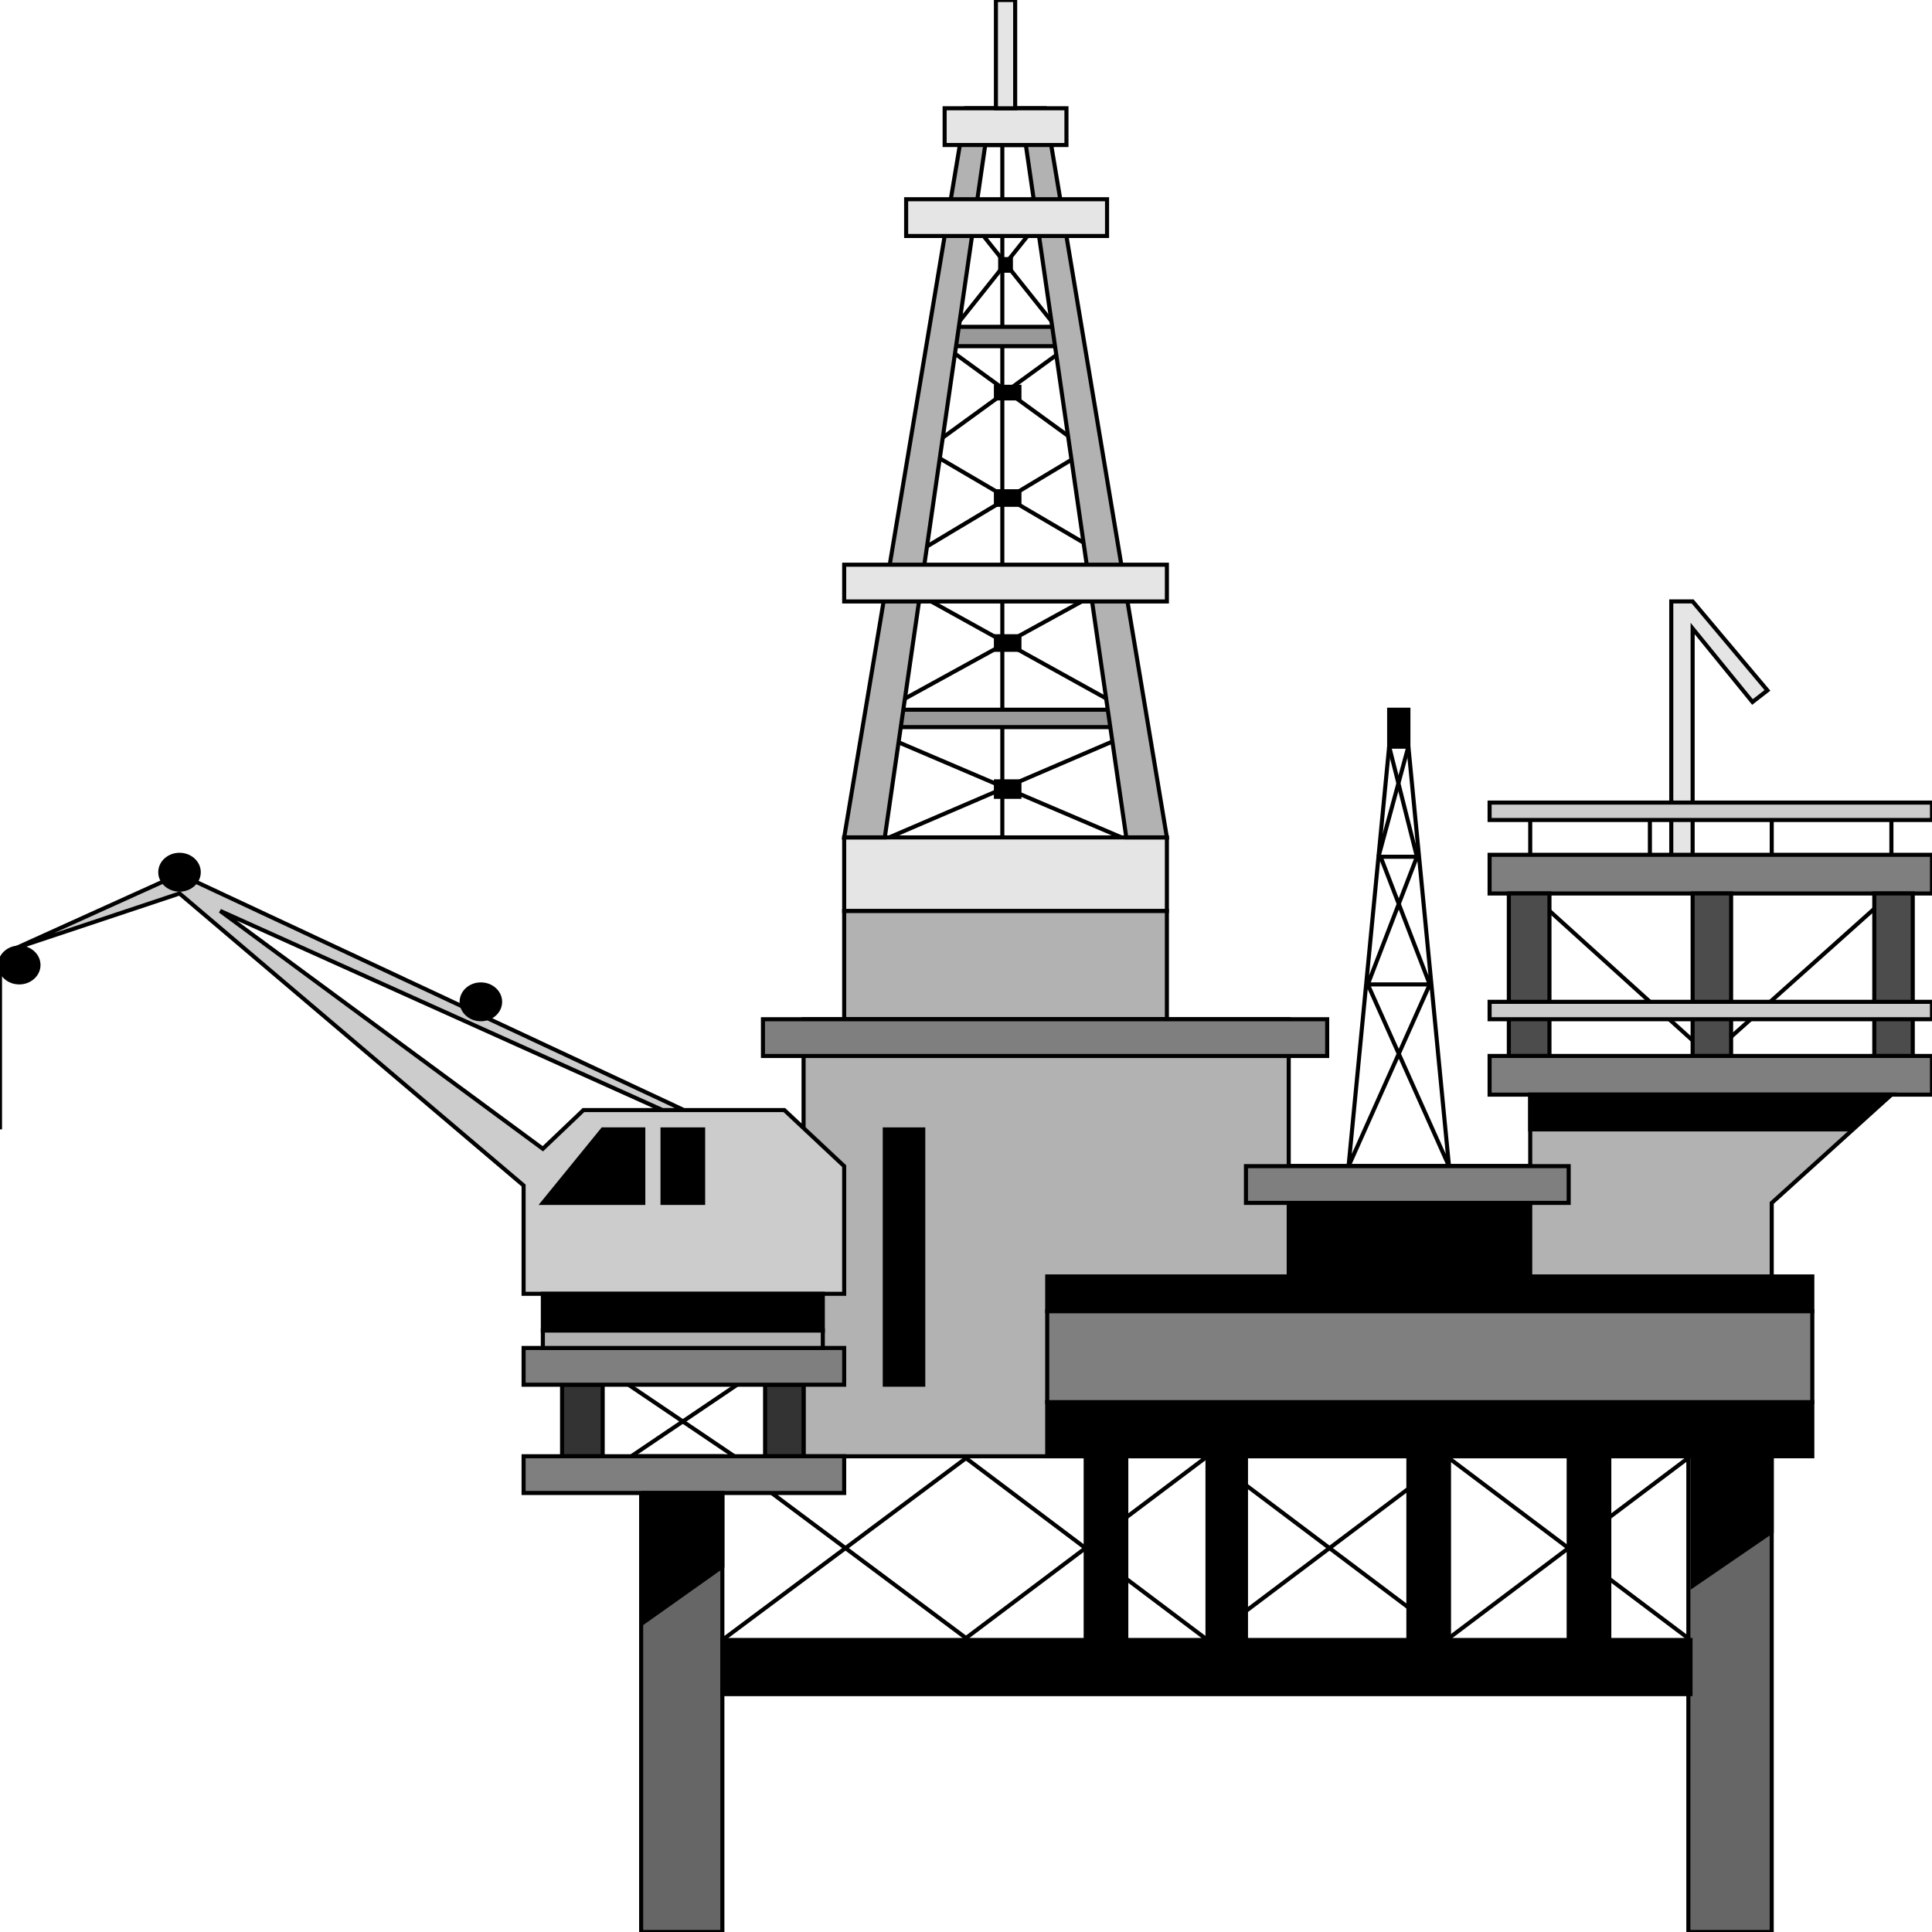 <svg width="150" height="150" viewBox="0 0 150 150" fill="none" xmlns="http://www.w3.org/2000/svg">
<g clip-path="url(#clip0_2109_218349)">
<path d="M118.806 69.367L132.744 81.98L146.848 69.367" stroke="black" stroke-width="0.316"/>
<path d="M56.084 113.062L75 127.177L93.75 113.062L112.5 127.177L131.25 113.062" stroke="black" stroke-width="0.316"/>
<path d="M56.084 127.325L75 113.211L93.75 127.325L112.5 113.211L131.25 127.325" stroke="black" stroke-width="0.316"/>
<path d="M59.237 106.156L46.792 114.565" stroke="black" stroke-width="0.316"/>
<path d="M46.792 106.156L59.237 114.565" stroke="black" stroke-width="0.316"/>
<path d="M118.806 66.517V63.664" stroke="black" stroke-width="0.316"/>
<path d="M146.848 66.517V63.664" stroke="black" stroke-width="0.316"/>
<path d="M128.098 66.517V63.664" stroke="black" stroke-width="0.316"/>
<path d="M137.556 66.517V63.664" stroke="black" stroke-width="0.316"/>
<path d="M77.82 9.906V66.363" stroke="black" stroke-width="0.316"/>
<path d="M82.467 25.98L75.166 16.82" stroke="black" stroke-width="0.316"/>
<path d="M73.673 25.98L80.974 16.82" stroke="black" stroke-width="0.316"/>
<path d="M84.292 34.833L73.341 26.875" stroke="black" stroke-width="0.316"/>
<path d="M72.014 34.833L82.965 26.875" stroke="black" stroke-width="0.316"/>
<path d="M71.682 34.836L86.283 43.395" stroke="black" stroke-width="0.316"/>
<path d="M84.623 34.836L70.353 43.395" stroke="black" stroke-width="0.316"/>
<path d="M69.856 45.344L88.275 55.554" stroke="black" stroke-width="0.316"/>
<path d="M86.449 45.344L67.865 55.554" stroke="black" stroke-width="0.316"/>
<path d="M67.367 56.609L90.597 66.519" stroke="black" stroke-width="0.316"/>
<path d="M88.606 56.609L65.542 66.519" stroke="black" stroke-width="0.316"/>
<path d="M0 74.922V87.685" stroke="black" stroke-width="0.316"/>
<path d="M129.757 66.515V46.695H131.416L137.224 53.602L136.062 54.503L131.416 48.797V66.515H129.757Z" fill="#E5E5E5" stroke="black" stroke-width="0.316"/>
<path d="M77.655 20.117H78.485V21.018H77.655V20.117Z" fill="black" stroke="black" stroke-width="0.316"/>
<path d="M77.323 38.141H79.148V39.192H77.323V38.141Z" fill="black" stroke="black" stroke-width="0.316"/>
<path d="M77.323 49.398H79.148V50.45H77.323V49.398Z" fill="black" stroke="black" stroke-width="0.316"/>
<path d="M77.323 60.664H79.148V61.865H77.323V60.664Z" fill="black" stroke="black" stroke-width="0.316"/>
<path d="M77.323 30.031H79.148V30.932H77.323V30.031Z" fill="black" stroke="black" stroke-width="0.316"/>
<path d="M73.341 25.375H82.799V26.877H73.341V25.375Z" fill="#999999" stroke="black" stroke-width="0.316"/>
<path d="M68.694 55.102H87.444V56.453H68.694V55.102Z" fill="#999999" stroke="black" stroke-width="0.316"/>
<path d="M131.084 113.062H137.555V149.999H131.084V113.062Z" fill="#666666" stroke="black" stroke-width="0.316"/>
<path d="M49.778 113.062H56.084V149.999H49.778V113.062Z" fill="#666666" stroke="black" stroke-width="0.316"/>
<path d="M65.542 79.127V70.719H90.597V79.127H65.542Z" fill="#B2B2B2" stroke="black" stroke-width="0.316"/>
<path d="M62.39 113.067V79.133H100.056V90.544H118.806V84.838L146.848 84.989L137.556 93.397V113.067H62.39Z" fill="#B2B2B2" stroke="black" stroke-width="0.316"/>
<path d="M81.306 101.804V99.102H140.708V101.804H81.306Z" fill="black" stroke="black" stroke-width="0.316"/>
<path d="M65.542 70.721V65.016H90.597V70.721H65.542Z" fill="#E5E5E5" stroke="black" stroke-width="0.316"/>
<path d="M59.402 113.063V107.508H62.389V113.063H59.402Z" fill="#333333" stroke="black" stroke-width="0.316"/>
<path d="M43.64 113.063V107.508H46.792V113.063H43.64Z" fill="#333333" stroke="black" stroke-width="0.316"/>
<path d="M68.694 87.688H71.681V107.507H68.694V87.688Z" fill="black" stroke="black" stroke-width="0.316"/>
<path d="M100.056 99.098V90.539H118.806V99.098H100.056Z" fill="black" stroke="black" stroke-width="0.316"/>
<path d="M81.306 113.064V108.859H140.708V113.064H81.306Z" fill="black" stroke="black" stroke-width="0.316"/>
<path d="M40.652 115.915V113.062H65.542V115.915H40.652Z" fill="#7F7F7F" stroke="black" stroke-width="0.316"/>
<path d="M40.652 107.509V104.656H65.542V107.509H40.652Z" fill="#7F7F7F" stroke="black" stroke-width="0.316"/>
<path d="M81.306 108.862V101.805H140.708V108.862H81.306Z" fill="#7F7F7F" stroke="black" stroke-width="0.316"/>
<path d="M96.736 93.392V90.539H121.792V93.392H96.736Z" fill="#7F7F7F" stroke="black" stroke-width="0.316"/>
<path d="M59.236 81.986V79.133H103.042V81.986H59.236Z" fill="#7F7F7F" stroke="black" stroke-width="0.316"/>
<path d="M56.084 127.327H84.292V113.062H87.445V127.327H93.75V113.062H96.737V127.327H109.347V113.062H112.5V127.327H121.792V113.062H124.945V127.327H131.25V131.531H56.084V127.327Z" fill="black" stroke="black" stroke-width="0.316"/>
<path d="M49.944 115.914V125.974L56.084 121.62V115.914H49.944Z" fill="black" stroke="black" stroke-width="0.316"/>
<path d="M131.416 113.062V123.123L137.555 118.918V113.062H131.416Z" fill="black" stroke="black" stroke-width="0.316"/>
<path d="M115.652 84.987V81.984H150V84.987H115.652Z" fill="#7F7F7F" stroke="black" stroke-width="0.316"/>
<path d="M115.652 69.37V66.367H150V69.37H115.652Z" fill="#7F7F7F" stroke="black" stroke-width="0.316"/>
<path d="M117.146 81.98V69.367H120.299V81.98H117.146Z" fill="#4C4C4C" stroke="black" stroke-width="0.316"/>
<path d="M131.416 81.98V69.367H134.403V81.98H131.416Z" fill="#4C4C4C" stroke="black" stroke-width="0.316"/>
<path d="M145.52 81.98V69.367H148.506V81.98H145.52Z" fill="#4C4C4C" stroke="black" stroke-width="0.316"/>
<path d="M118.806 84.984V87.687H143.695L146.848 84.984H118.806Z" fill="black" stroke="black" stroke-width="0.316"/>
<path d="M104.701 90.543L107.854 57.961H109.347L112.5 90.543L106.195 76.429L110.011 66.519H107.19L111.006 76.429L104.701 90.543Z" stroke="black" stroke-width="0.316"/>
<path d="M106.194 76.43H111.006" stroke="black" stroke-width="0.316"/>
<path d="M110.011 66.519L107.854 57.961" stroke="black" stroke-width="0.316"/>
<path d="M107.024 66.519L109.347 57.961" stroke="black" stroke-width="0.316"/>
<path d="M107.854 57.954V55.102H109.347V57.954H107.854Z" fill="black" stroke="black" stroke-width="0.316"/>
<path d="M115.652 77.781H150V79.133H115.652V77.781Z" fill="#CCCCCC" stroke="black" stroke-width="0.316"/>
<path d="M115.652 62.312H150V63.664H115.652V62.312Z" fill="#CCCCCC" stroke="black" stroke-width="0.316"/>
<path d="M65.542 65.013L75 8.406H81.139L90.597 65.013H87.445L79.646 11.259H76.493L68.695 65.013H65.542Z" fill="#B2B2B2" stroke="black" stroke-width="0.316"/>
<path d="M73.341 8.406H82.799V11.259H73.341V8.406Z" fill="#E5E5E5" stroke="black" stroke-width="0.316"/>
<path d="M77.323 0H78.817V8.408H77.323V0Z" fill="#E5E5E5" stroke="black" stroke-width="0.316"/>
<path d="M65.542 43.844H90.597V46.697H65.542V43.844Z" fill="#E5E5E5" stroke="black" stroke-width="0.316"/>
<path d="M70.353 15.469H85.951V18.322H70.353V15.469Z" fill="#E5E5E5" stroke="black" stroke-width="0.316"/>
<path d="M40.652 100.45H65.542V90.54L60.896 86.186H45.298L42.146 89.189L17.09 70.72L51.438 86.186H53.097L13.938 67.867L1.327 73.573L13.938 69.369L40.652 92.041V100.45Z" fill="#CCCCCC" stroke="black" stroke-width="0.316"/>
<path d="M13.938 69.07C14.762 69.07 15.431 68.465 15.431 67.719C15.431 66.972 14.762 66.367 13.938 66.367C13.113 66.367 12.444 66.972 12.444 67.719C12.444 68.465 13.113 69.07 13.938 69.07Z" fill="black" stroke="black" stroke-width="0.316"/>
<path d="M1.493 76.273C2.318 76.273 2.987 75.668 2.987 74.922C2.987 74.175 2.318 73.57 1.493 73.57C0.669 73.57 0 74.175 0 74.922C0 75.668 0.669 76.273 1.493 76.273Z" fill="black" stroke="black" stroke-width="0.316"/>
<path d="M37.334 79.132C38.159 79.132 38.828 78.527 38.828 77.781C38.828 77.035 38.159 76.43 37.334 76.43C36.509 76.43 35.841 77.035 35.841 77.781C35.841 78.527 36.509 79.132 37.334 79.132Z" fill="black" stroke="black" stroke-width="0.316"/>
<path d="M42.147 93.393L46.792 87.688H49.945V93.393H42.147Z" fill="black" stroke="black" stroke-width="0.316"/>
<path d="M51.438 93.393V87.688H54.591V93.393H51.438Z" fill="black" stroke="black" stroke-width="0.316"/>
<path d="M42.147 100.453H63.883V103.306H42.147V100.453Z" fill="black" stroke="black" stroke-width="0.316"/>
<path d="M42.147 103.305H63.883V104.656H42.147V103.305Z" fill="#B2B2B2" stroke="black" stroke-width="0.316"/>
</g>
<defs>
<clipPath id="clip0_2109_218349">
<rect width="150" height="150" fill="white"/>
</clipPath>
</defs>
</svg>
